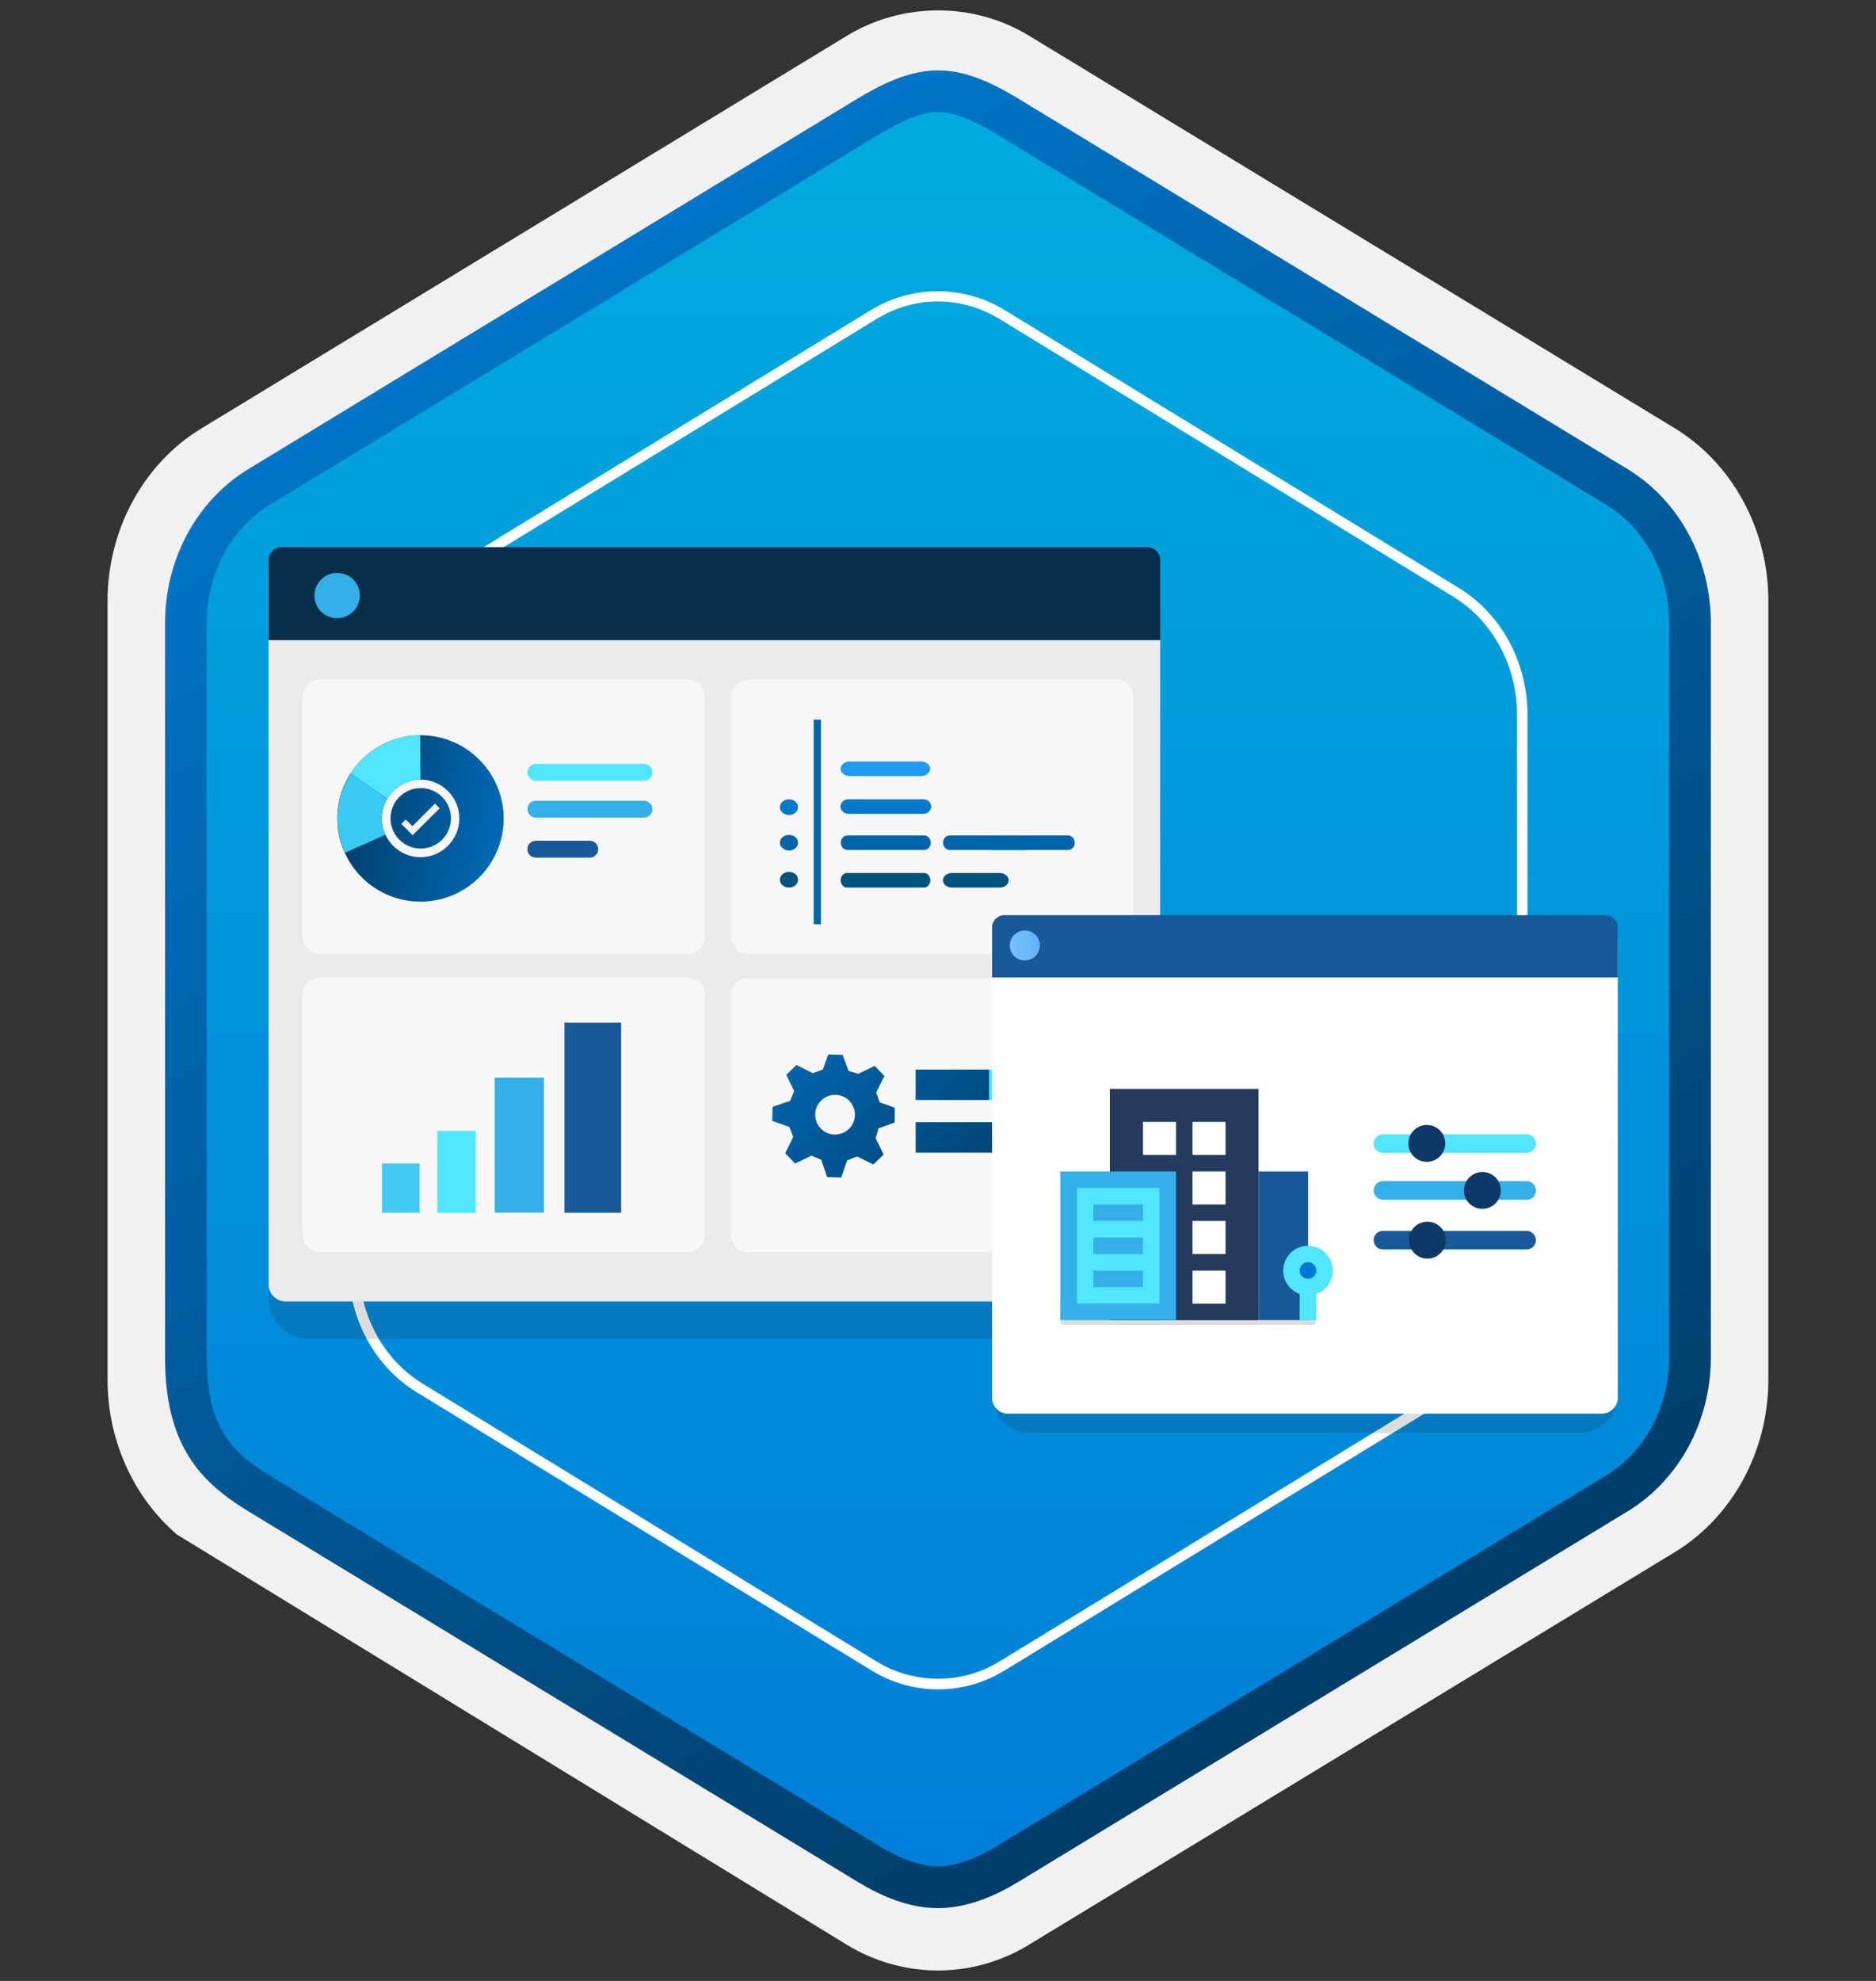 <svg width="180" height="190" viewBox="0 0 180 190" fill="none" xmlns="http://www.w3.org/2000/svg">
<rect x="0" y="0" width="180" height="190" fill="#333333" stroke="none"/>
<path d="M90 189C93.06 189 96.07 188.15 98.73 186.53L160.7 148.87C166.24 145.5 169.67 139.17 169.67 132.33V57.62C169.67 50.8 166.24 44.46 160.7 41.08L98.73 3.42C93.4 0.18 86.58 0.2 81.28 3.42L19.31 41.1C13.77 44.47 10.32 50.8 10.32 57.64V132.34C10.32 138.1 12.77 143.52 16.87 147.09V147.12L81.28 186.55C83.92 188.15 86.94 189 90 189ZM90.65 7.95C92.6 7.95 95.08 9.16 96.79 10.21L157.55 47.4C161.3 49.68 163.42 56.28 163.42 61.03L162.79 132.33C162.79 137.08 159.59 141.35 155.84 143.63L95.44 180.01C92.01 182.1 89.22 182.1 85.78 180.01L24.57 143.54C20.82 141.26 17.8 137.06 17.8 132.33V58.69C17.8 53.95 20.53 49.06 24.3 46.77L84.88 10.21C86.58 9.17 88.7 7.95 90.65 7.95Z" fill="#F2F1F0"/>
<path fill-rule="evenodd" clip-rule="evenodd" d="M97.9 11.53C95.45 10.03 92.73 9.28 90 9.28C87.27 9.28 84.55 10.04 82.1 11.53L25.97 45.86C20.95 48.93 17.84 54.68 17.84 60.93V129.03C17.84 135.26 20.94 141.03 25.97 144.1L82.1 178.43C84.55 179.93 87.27 180.68 90 180.68C92.73 180.68 95.45 179.94 97.9 178.43L154.03 144.1C159.05 141.03 162.16 135.26 162.16 129.03V60.93C162.16 54.7 159.06 48.95 154.03 45.86L97.9 11.53Z" fill="url(#paint0_linear)"/>
<path fill-rule="evenodd" clip-rule="evenodd" d="M90 10.75C91.68 10.75 93.57 11.62 95.63 12.87L154.1 48.41C157.75 50.63 160.16 54.9 160.16 59.73V130.21C160.16 135.03 157.75 139.31 154.1 141.53L95.64 177.07C93.68 178.26 91.76 179.01 90.01 179.01C88.26 179.01 86.34 178.26 84.38 177.07L25.9 141.54C23.89 140.31 22.44 139.11 21.46 137.5C20.48 135.9 19.84 133.68 19.84 130.22V59.74C19.84 54.91 22.25 50.64 25.9 48.42L84.36 12.88C86.45 11.63 88.31 10.75 90 10.75ZM97.71 180.5L156.17 144.96C161.09 141.97 164.15 136.35 164.15 130.22V59.74C164.15 53.61 161.09 47.99 156.17 45L97.71 9.46C95.6 8.18 92.89 6.75 90 6.75C87.1 6.75 84.39 8.19 82.3 9.45H82.29L23.82 45C18.9 47.99 15.84 53.61 15.84 59.74V130.22C15.84 134.18 16.58 137.17 18.04 139.58C19.5 141.98 21.56 143.58 23.82 144.95L82.28 180.49C84.5 181.84 87.17 183.02 89.99 183.02C92.81 183.02 95.49 181.85 97.71 180.5Z" fill="url(#paint1_linear)"/>
<path d="M90 162.04C87.77 162.04 85.55 161.41 83.6 160.21L40 133.55C35.95 131.09 33.44 126.44 33.44 121.42V68.53C33.44 63.53 35.95 58.88 40 56.4L83.58 29.73C87.52 27.33 92.49 27.35 96.38 29.73L140 56.41C144.05 58.9 146.56 63.54 146.56 68.54V121.42C146.56 126.42 144.05 131.07 140 133.55L96.4 160.22C94.47 161.41 92.26 162.04 90 162.04ZM89.99 28.91C87.95 28.91 85.92 29.49 84.11 30.59L40.53 57.25C36.78 59.55 34.45 63.87 34.45 68.53V121.42C34.45 126.09 36.78 130.41 40.53 132.7L84.12 159.37C87.73 161.58 92.36 161.55 95.88 159.37L139.48 132.7C143.23 130.4 145.56 126.08 145.56 121.42V68.54C145.56 63.89 143.23 59.57 139.48 57.26L95.88 30.58C94.07 29.49 92.04 28.91 89.99 28.91Z" fill="white"/>
<path opacity="0.15" d="M29.72 128.44H107.39C109.57 128.44 111.33 126.67 111.33 124.5V57.9H25.77V124.5C25.77 126.67 27.54 128.44 29.72 128.44Z" fill="#1F1D20"/>
<path d="M27.4 124.83H109.69C110.59 124.83 111.32 124.1 111.32 123.2V54.29H25.77V123.2C25.77 124.1 26.51 124.83 27.4 124.83Z" fill="#EBEBEB"/>
<path d="M25.77 61.4H111.33V53.73C111.33 53.04 110.77 52.48 110.08 52.48H27.02C26.33 52.48 25.77 53.04 25.77 53.73V61.4Z" fill="#092E4C"/>
<path d="M32.35 59.29C33.55 59.29 34.53 58.32 34.53 57.11C34.53 55.9 33.54 54.95 32.35 54.95C31.15 54.95 30.17 55.92 30.17 57.13C30.18 58.34 31.13 59.29 32.35 59.29Z" fill="#32B0E7"/>
<path d="M65.95 65.19L30.7 65.18C29.78 65.18 29.03 65.93 29.03 66.85V89.84C29.03 90.76 29.78 91.51 30.7 91.51H65.95C66.87 91.51 67.62 90.76 67.62 89.84V66.86C67.63 65.94 66.88 65.19 65.95 65.19Z" fill="#F7F7F7"/>
<path d="M65.95 93.779H30.71C29.79 93.779 29.04 94.529 29.04 95.449V118.439C29.04 119.359 29.79 120.109 30.71 120.109H65.96C66.88 120.109 67.63 119.359 67.63 118.439V95.449C67.63 94.529 66.88 93.779 65.95 93.779Z" fill="#F7F7F7"/>
<path d="M107.08 93.811H71.82C70.9 93.811 70.15 94.561 70.15 95.481V118.451C70.15 119.371 70.9 120.121 71.82 120.121H107.08C108 120.121 108.75 119.371 108.75 118.451V95.481C108.75 94.551 108.01 93.811 107.08 93.811Z" fill="#F7F7F7"/>
<path d="M61.79 73.269H51.42C50.96 73.269 50.61 73.639 50.61 74.079C50.61 74.54 50.98 74.889 51.42 74.889H61.79C62.25 74.889 62.6 74.519 62.6 74.079C62.6 73.62 62.22 73.269 61.79 73.269Z" fill="#50E6FF"/>
<path d="M61.79 76.8H51.42C50.96 76.8 50.61 77.17 50.61 77.61C50.61 78.07 50.98 78.42 51.42 78.42H61.79C62.25 78.42 62.6 78.05 62.6 77.61C62.6 77.18 62.22 76.8 61.79 76.8Z" fill="#32B0E7"/>
<path fill-rule="evenodd" clip-rule="evenodd" d="M51.41 80.641H56.59C57.05 80.641 57.4 81.011 57.4 81.451C57.4 81.911 57.03 82.261 56.59 82.261H51.41C50.95 82.261 50.6 81.891 50.6 81.451C50.6 81.001 50.96 80.641 51.41 80.641Z" fill="#185A97"/>
<path d="M107.08 65.18H71.82C70.9 65.18 70.15 65.93 70.15 66.85V89.83C70.15 90.75 70.9 91.5 71.82 91.5H107.08C108 91.5 108.75 90.75 108.75 89.83V66.85C108.75 65.93 108.01 65.18 107.08 65.18Z" fill="#F7F7F7"/>
<path d="M40.26 111.6H36.65V116.32H40.26V111.6Z" fill="#45CAF2"/>
<path d="M45.64 108.46H41.96V116.33H45.64V108.46Z" fill="#50E6FF"/>
<path d="M52.19 103.359H47.47V116.309H52.19V103.359Z" fill="#32B0E7"/>
<path d="M59.6 98.09H54.16V116.32H59.6V98.09Z" fill="#185A97"/>
<path fill-rule="evenodd" clip-rule="evenodd" d="M78.07 88.65H78.77V69.03H78.07V88.65Z" fill="#0065A9"/>
<path fill-rule="evenodd" clip-rule="evenodd" d="M76.57 77.42C76.57 77.84 76.18 78.17 75.7 78.17C75.22 78.16 74.83 77.83 74.83 77.42C74.83 77 75.22 76.67 75.7 76.67C76.19 76.66 76.57 77.01 76.57 77.42Z" fill="#007ACC"/>
<path fill-rule="evenodd" clip-rule="evenodd" d="M76.57 80.83C76.57 81.25 76.18 81.58 75.7 81.58C75.22 81.57 74.83 81.23 74.83 80.83C74.83 80.41 75.22 80.08 75.7 80.08C76.19 80.08 76.57 80.4 76.57 80.83Z" fill="#0065A9"/>
<path fill-rule="evenodd" clip-rule="evenodd" d="M76.57 84.38C76.57 84.8 76.18 85.13 75.7 85.13C75.22 85.13 74.83 84.79 74.83 84.38C74.83 83.96 75.22 83.63 75.7 83.63C76.19 83.62 76.57 83.97 76.57 84.38Z" fill="#00527F"/>
<path fill-rule="evenodd" clip-rule="evenodd" d="M88.66 85.13H81.26C80.92 85.13 80.66 84.811 80.66 84.43C80.66 84.05 80.93 83.731 81.26 83.731H88.66C89 83.731 89.26 84.05 89.26 84.43C89.26 84.82 88.99 85.13 88.66 85.13Z" fill="#00527F"/>
<path fill-rule="evenodd" clip-rule="evenodd" d="M95.9 85.13H91.35C90.86 85.13 90.47 84.811 90.47 84.43C90.47 84.05 90.87 83.731 91.35 83.731H95.9C96.39 83.731 96.78 84.05 96.78 84.43C96.79 84.82 96.39 85.13 95.9 85.13Z" fill="#00527F"/>
<path fill-rule="evenodd" clip-rule="evenodd" d="M88.37 74.44H81.53C81.04 74.44 80.65 74.12 80.65 73.74C80.65 73.35 81.05 73.04 81.53 73.04H88.37C88.86 73.04 89.25 73.36 89.25 73.74C89.25 74.12 88.85 74.44 88.37 74.44Z" fill="#1F9CF0"/>
<path fill-rule="evenodd" clip-rule="evenodd" d="M88.66 81.53H81.32C80.96 81.53 80.67 81.21 80.67 80.83C80.67 80.44 80.96 80.13 81.32 80.13H88.66C89.02 80.13 89.31 80.45 89.31 80.83C89.32 81.21 89.03 81.53 88.66 81.53Z" fill="#0065A9"/>
<path fill-rule="evenodd" clip-rule="evenodd" d="M98.26 81.53H91.13C90.77 81.53 90.48 81.21 90.48 80.83C90.48 80.44 90.77 80.13 91.13 80.13H98.26C98.62 80.13 98.91 80.45 98.91 80.83C98.91 81.22 98.63 81.53 98.26 81.53Z" fill="#0065A9"/>
<path fill-rule="evenodd" clip-rule="evenodd" d="M81.4 78.06C80.98 78.06 80.64 77.74 80.64 77.36C80.64 76.98 80.98 76.66 81.4 76.66H88.59C89.01 76.66 89.35 76.98 89.35 77.36C89.35 77.74 89.01 78.06 88.59 78.06H81.4Z" fill="#007ACC"/>
<path fill-rule="evenodd" clip-rule="evenodd" d="M102.47 81.53H95.34C94.98 81.53 94.69 81.21 94.69 80.83C94.69 80.44 94.98 80.13 95.34 80.13H102.47C102.83 80.13 103.12 80.45 103.12 80.83C103.13 81.21 102.84 81.53 102.47 81.53Z" fill="#0065A9"/>
<path fill-rule="evenodd" clip-rule="evenodd" d="M85.84 107.671L84.3 108.221L84.02 109.171L84.69 110.551L84.78 110.741L83.8 111.691L82.23 110.921L81.29 111.291L80.78 112.741L80.72 112.941L79.36 112.901L78.8 111.241L77.86 110.841L76.48 111.511L76.29 111.601L75.34 110.611L76.11 109.041L75.74 108.091L74.29 107.581L74.09 107.521L74.13 106.161L75.8 105.591L76.2 104.651L75.53 103.271L75.44 103.091L76.42 102.151L77.99 102.931L78.95 102.591L79.44 101.211L79.51 101.141L80.85 101.181L81.42 102.711L82.36 102.991L83.74 102.321L83.93 102.231L84.44 102.771L84.86 103.211L84.78 103.361L84.07 104.781L84.41 105.731L85.79 106.221L85.86 106.291L85.84 107.671ZM80.09 108.821C81.14 108.841 82.01 107.991 82.03 106.951C82.05 105.901 81.21 105.021 80.16 105.011C79.11 104.991 78.23 105.841 78.22 106.891C78.2 107.931 79.04 108.811 80.09 108.821Z" fill="url(#paint2_linear)"/>
<path fill-rule="evenodd" clip-rule="evenodd" d="M87.86 105.5H104.58V102.59H87.86V105.5Z" fill="#50E6FF"/>
<path fill-rule="evenodd" clip-rule="evenodd" d="M87.86 110.551H104.58V107.641H87.86V110.551Z" fill="#50E6FF"/>
<path fill-rule="evenodd" clip-rule="evenodd" d="M87.86 105.5H94.9V102.59H87.86V105.5Z" fill="url(#paint3_linear)"/>
<path fill-rule="evenodd" clip-rule="evenodd" d="M87.86 110.551H99V107.641H87.86V110.551Z" fill="url(#paint4_linear)"/>
<path d="M40.37 81.39C41.97 81.39 43.27 80.09 43.27 78.49C43.27 76.89 41.97 75.59 40.37 75.59C38.77 75.59 37.47 76.89 37.47 78.49C37.47 80.09 38.76 81.39 40.37 81.39Z" fill="url(#paint5_linear)"/>
<path d="M41.73 77.08L39.57 79.24L38.93 78.6L38.51 79.03L39.59 80.11L42.19 77.53L41.73 77.08Z" fill="#F2F1F0"/>
<path d="M40.35 70.52C35.95 70.52 32.37 74.09 32.37 78.5C32.37 82.91 35.94 86.48 40.35 86.48C44.76 86.48 48.33 82.91 48.33 78.5C48.31 74.09 44.75 70.52 40.35 70.52ZM40.35 82.22C38.3 82.22 36.63 80.55 36.63 78.5C36.63 76.45 38.3 74.78 40.35 74.78C42.4 74.78 44.07 76.45 44.07 78.5C44.07 80.55 42.4 82.22 40.35 82.22Z" fill="url(#paint6_linear)"/>
<path d="M40.34 74.78L40.32 70.52C37.53 70.53 35.06 71.98 33.64 74.18L37.14 76.62C37.77 75.53 38.97 74.78 40.34 74.78Z" fill="#50E6FF"/>
<path d="M36.64 78.5C36.64 77.82 36.82 77.19 37.13 76.64L33.65 74.18L33.64 74.22C32.86 75.46 32.39 76.92 32.39 78.5C32.39 79.67 32.65 80.78 33.1 81.79L36.98 80.07C36.75 79.59 36.64 79.06 36.64 78.5Z" fill="#3BCAF4"/>
<path opacity="0.15" d="M98.89 137.45H151.53C153.58 137.45 155.23 135.79 155.23 133.75V91.85H95.19V133.76C95.19 135.81 96.84 137.45 98.89 137.45Z" fill="#1F1D20"/>
<path d="M96.72 135.591H153.69C154.53 135.591 155.23 134.911 155.23 134.051V89.971H95.19V134.071C95.19 134.911 95.87 135.591 96.72 135.591Z" fill="white"/>
<path d="M95.19 93.759H155.22V88.949C155.22 88.309 154.69 87.779 154.05 87.779H96.36C95.72 87.779 95.19 88.309 95.19 88.949V93.759Z" fill="#185A97"/>
<path d="M98.33 92.12C99.12 92.12 99.77 91.48 99.77 90.68C99.77 89.88 99.12 89.25 98.33 89.25C97.54 89.25 96.89 89.89 96.89 90.69C96.89 91.49 97.52 92.12 98.33 92.12Z" fill="url(#paint7_linear)"/>
<path opacity="0.15" d="M125.89 127.09H102.1C101.89 127.09 101.71 126.91 101.71 126.69V124.84H126.27V126.69C126.28 126.91 126.1 127.09 125.89 127.09Z" fill="#1F1D20"/>
<path d="M125.51 112.359H120.76V126.619H125.51V112.359Z" fill="#185A97"/>
<path d="M120.75 104.439H106.49V126.629H120.75V104.439Z" fill="#243A5E"/>
<path d="M112.04 113.16H102.53V125.84H112.04V113.16Z" fill="#50E6FF"/>
<path d="M111.25 113.939V125.029H103.34V113.939H111.25ZM112.84 112.359H101.74V126.619H112.84V112.359Z" fill="#32B0E7"/>
<path d="M109.66 115.52H104.91V117.1H109.66V115.52Z" fill="#32B0E7"/>
<path d="M109.66 118.7H104.91V120.28H109.66V118.7Z" fill="#32B0E7"/>
<path d="M109.66 121.87H104.91V123.45H109.66V121.87Z" fill="#32B0E7"/>
<path d="M112.84 107.609H109.67V110.779H112.84V107.609Z" fill="white"/>
<path d="M117.59 107.609H114.42V110.779H117.59V107.609Z" fill="white"/>
<path d="M117.59 112.359H114.42V115.529H117.59V112.359Z" fill="white"/>
<path d="M117.59 117.109H114.42V120.279H117.59V117.109Z" fill="white"/>
<path d="M117.59 121.87H114.42V125.04H117.59V121.87Z" fill="white"/>
<path d="M125.51 123.45C126.39 123.45 127.09 122.74 127.09 121.87C127.09 120.99 126.38 120.29 125.51 120.29C124.64 120.29 123.93 121 123.93 121.87C123.92 122.75 124.64 123.45 125.51 123.45Z" fill="#0078D4"/>
<path d="M127.88 121.87C127.88 120.56 126.81 119.49 125.5 119.49C124.19 119.49 123.12 120.56 123.12 121.87C123.12 122.9 123.78 123.78 124.7 124.11V126.63H126.29V124.11C127.23 123.78 127.88 122.9 127.88 121.87ZM125.5 122.66C125.07 122.66 124.7 122.31 124.7 121.86C124.7 121.43 125.05 121.06 125.5 121.06C125.94 121.06 126.3 121.41 126.3 121.86C126.3 122.3 125.95 122.66 125.5 122.66Z" fill="#50E6FF"/>
<path d="M147.37 109.69C147.37 109.2 146.97 108.8 146.48 108.8H132.69C132.2 108.8 131.8 109.2 131.8 109.69C131.8 110.18 132.2 110.58 132.69 110.58H146.49C146.98 110.57 147.37 110.17 147.37 109.69Z" fill="#50E6FF"/>
<path d="M135.13 109.67C135.13 110.65 135.92 111.44 136.9 111.44C137.88 111.44 138.67 110.65 138.67 109.67C138.67 108.69 137.88 107.9 136.9 107.9C135.92 107.91 135.13 108.7 135.13 109.67Z" fill="#0D3868"/>
<path d="M147.37 114.18C147.37 113.69 146.97 113.29 146.48 113.29H132.69C132.2 113.29 131.8 113.69 131.8 114.18C131.8 114.67 132.2 115.07 132.69 115.07H146.49C146.98 115.07 147.37 114.68 147.37 114.18Z" fill="#32B0E7"/>
<path d="M140.46 114.18C140.46 115.16 141.25 115.95 142.23 115.95C143.21 115.95 144 115.16 144 114.18C144 113.2 143.21 112.41 142.23 112.41C141.26 112.42 140.46 113.2 140.46 114.18Z" fill="#0D3868"/>
<path d="M147.37 118.951C147.37 118.461 146.97 118.061 146.48 118.061H132.69C132.2 118.061 131.8 118.461 131.8 118.951C131.8 119.441 132.2 119.841 132.69 119.841H146.49C146.98 119.831 147.37 119.441 147.37 118.951Z" fill="#185A97"/>
<path d="M135.19 118.95C135.19 119.93 135.98 120.72 136.96 120.72C137.94 120.72 138.73 119.93 138.73 118.95C138.73 117.97 137.94 117.18 136.96 117.18C135.98 117.17 135.19 117.97 135.19 118.95Z" fill="#0D3868"/>
<defs>
<linearGradient id="paint0_linear" x1="90" y1="9.28" x2="90" y2="180.68" gradientUnits="userSpaceOnUse">
<stop stop-color="#00ABDE"/>
<stop offset="1" stop-color="#007ED8"/>
</linearGradient>
<linearGradient id="paint1_linear" x1="36.12" y1="4.071" x2="202.797" y2="286.401" gradientUnits="userSpaceOnUse">
<stop stop-color="#007ED8"/>
<stop offset="0.707" stop-color="#002D4C"/>
</linearGradient>
<linearGradient id="paint2_linear" x1="65.046" y1="90.72" x2="113.334" y2="142.655" gradientUnits="userSpaceOnUse">
<stop stop-color="#007ED8"/>
<stop offset="0.707" stop-color="#002D4C"/>
</linearGradient>
<linearGradient id="paint3_linear" x1="72.525" y1="83.766" x2="120.812" y2="135.7" gradientUnits="userSpaceOnUse">
<stop stop-color="#007ED8"/>
<stop offset="0.707" stop-color="#002D4C"/>
</linearGradient>
<linearGradient id="paint4_linear" x1="71.106" y1="85.085" x2="119.393" y2="137.02" gradientUnits="userSpaceOnUse">
<stop stop-color="#007ED8"/>
<stop offset="0.707" stop-color="#002D4C"/>
</linearGradient>
<linearGradient id="paint5_linear" x1="55.243" y1="80.862" x2="14.724" y2="74.401" gradientUnits="userSpaceOnUse">
<stop stop-color="#007ED8"/>
<stop offset="0.707" stop-color="#002D4C"/>
</linearGradient>
<linearGradient id="paint6_linear" x1="55.241" y1="80.875" x2="14.722" y2="74.414" gradientUnits="userSpaceOnUse">
<stop stop-color="#007ED8"/>
<stop offset="0.707" stop-color="#002D4C"/>
</linearGradient>
<linearGradient id="paint7_linear" x1="96.89" y1="90.684" x2="99.77" y2="90.684" gradientUnits="userSpaceOnUse">
<stop stop-color="#76C0FD"/>
<stop offset="1" stop-color="#63B2FB"/>
</linearGradient>
</defs>
</svg>
